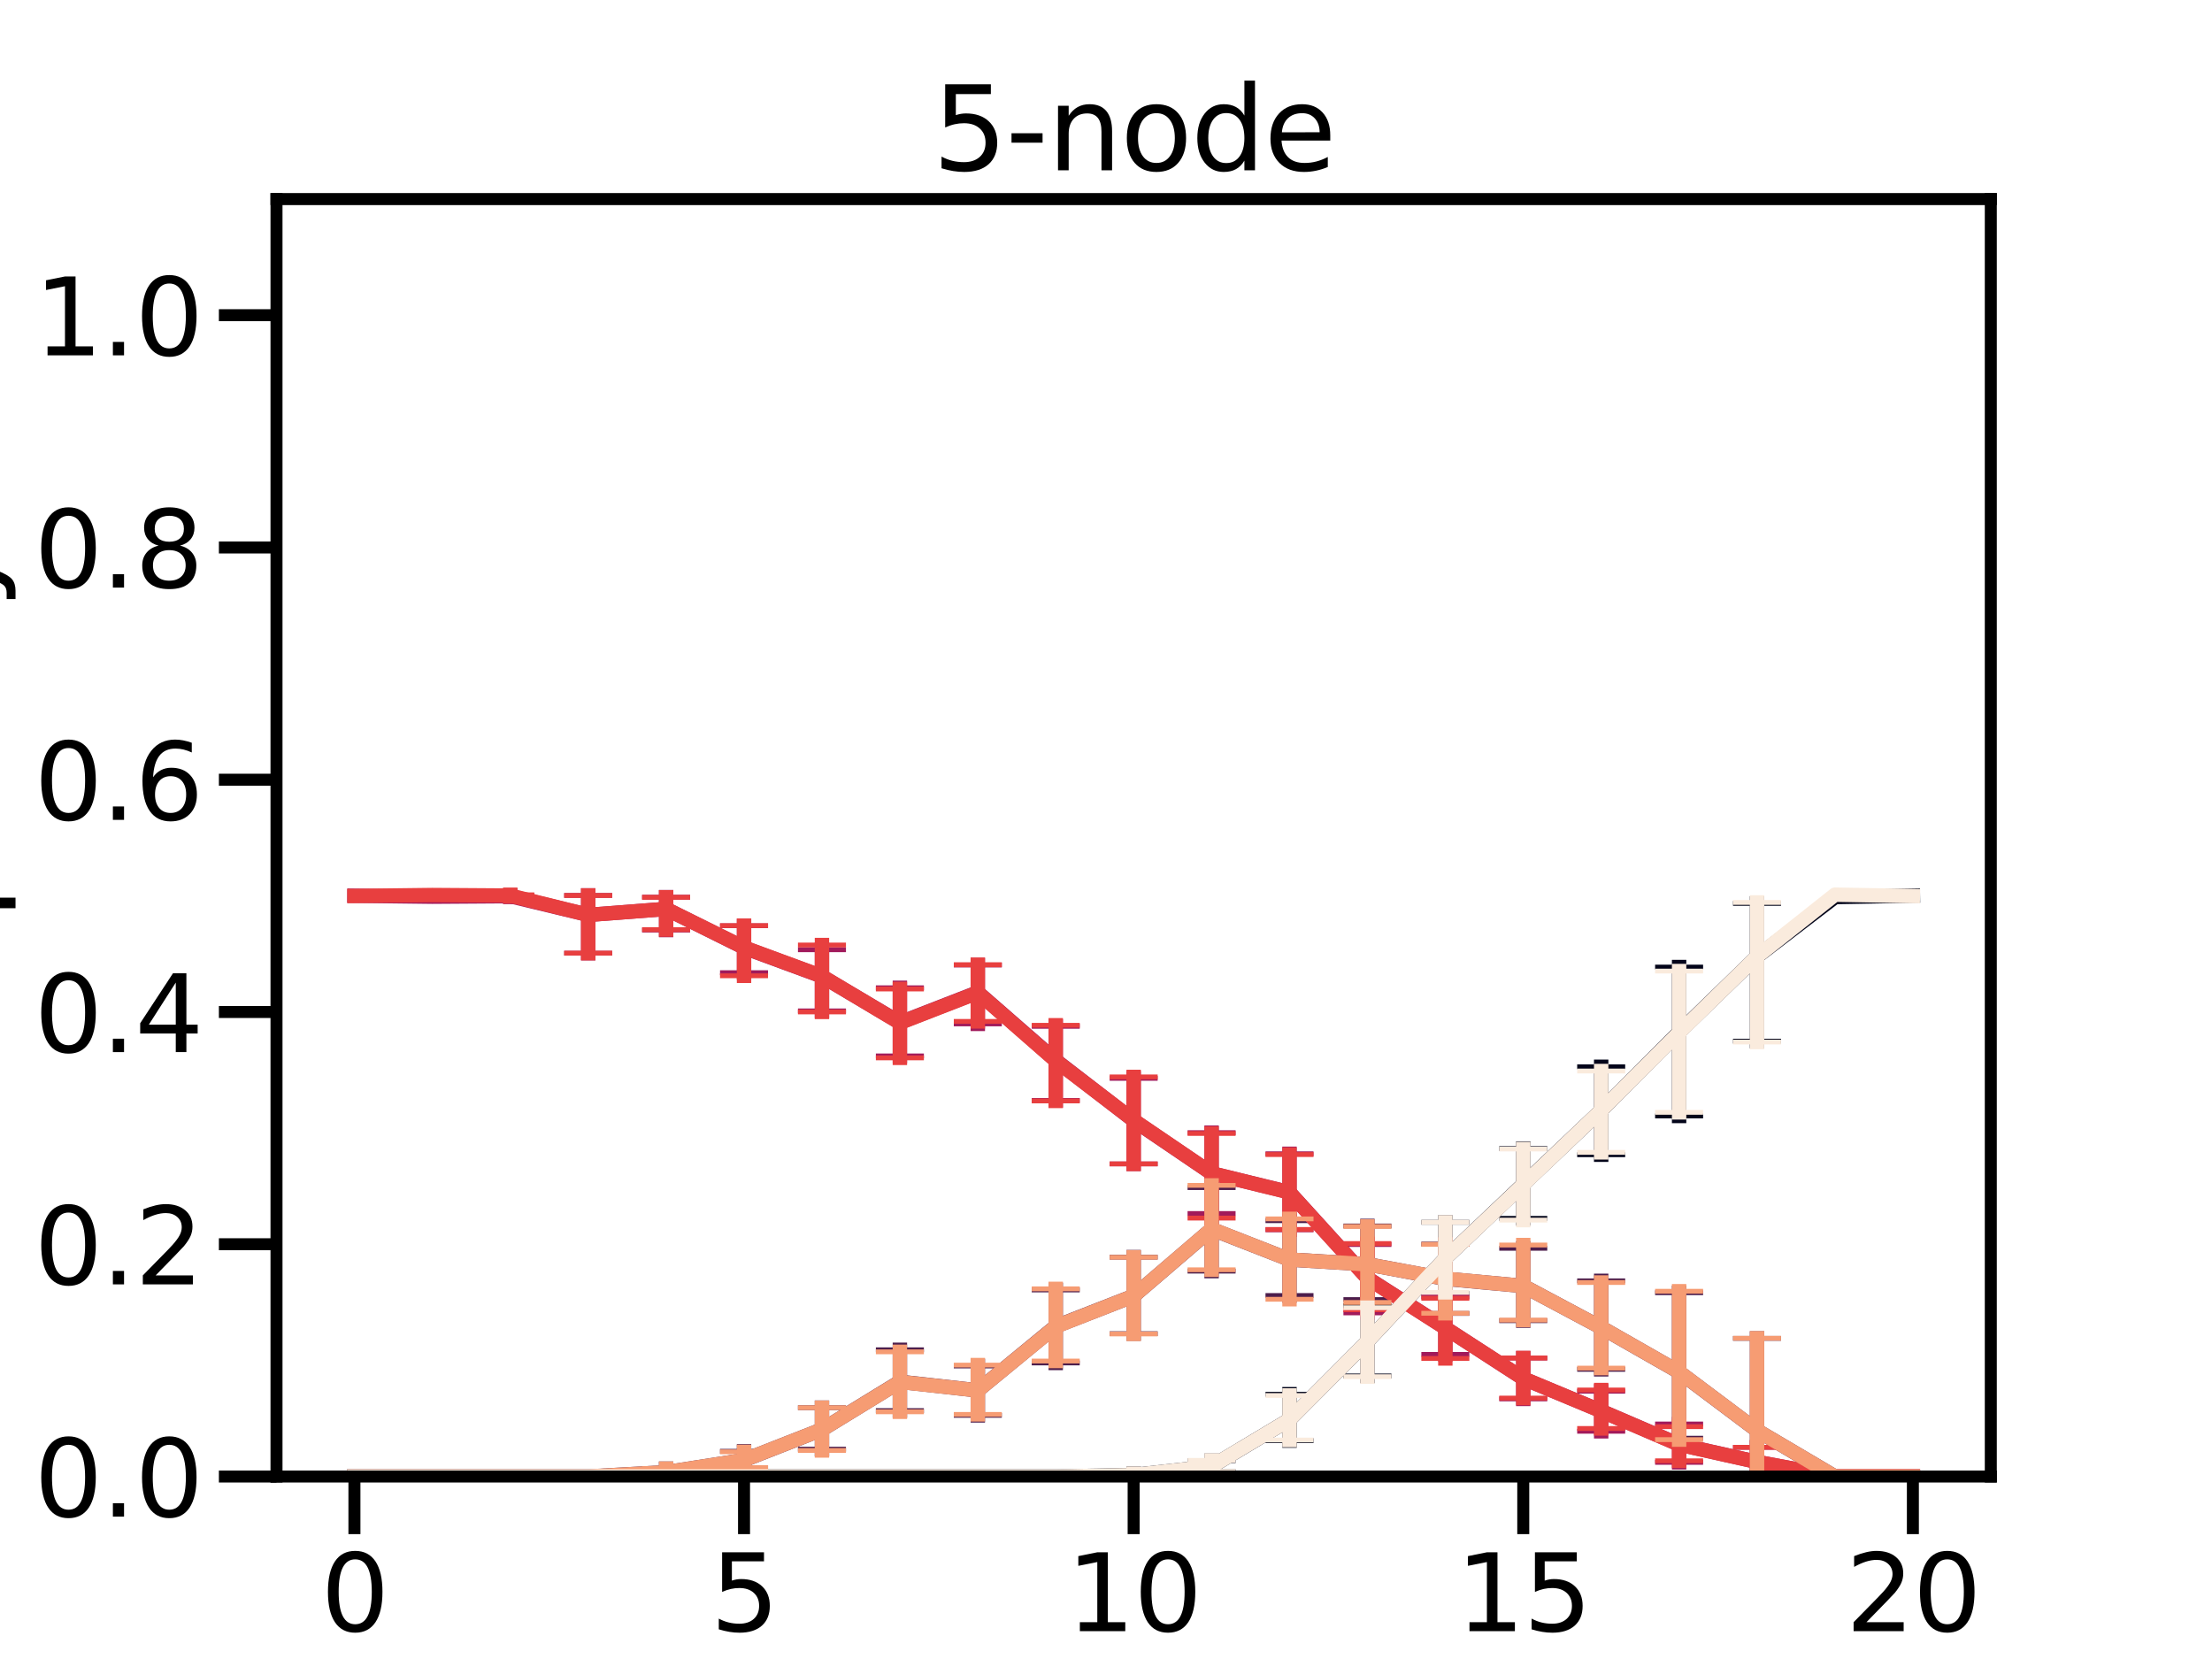 <?xml version="1.0" encoding="utf-8" standalone="no"?>
<!DOCTYPE svg PUBLIC "-//W3C//DTD SVG 1.1//EN"
  "http://www.w3.org/Graphics/SVG/1.1/DTD/svg11.dtd">
<svg xmlns:xlink="http://www.w3.org/1999/xlink" width="460.8pt" height="345.6pt" viewBox="0 0 460.8 345.6" xmlns="http://www.w3.org/2000/svg" version="1.1">
 <defs>
  <style type="text/css">*{stroke-linejoin: round; stroke-linecap: butt}</style>
 </defs>
 <g id="figure_1">
  <g id="patch_1">
   <path d="M 0 345.6 
L 460.8 345.6 
L 460.8 0 
L 0 0 
z
" style="fill: #ffffff"/>
  </g>
  <g id="axes_1">
   <g id="patch_2">
    <path d="M 57.6 307.584 
L 414.72 307.584 
L 414.72 41.472 
L 57.6 41.472 
z
" style="fill: #ffffff"/>
   </g>
   <g id="matplotlib.axis_1">
    <g id="xtick_1">
     <g id="line2d_1">
      <defs>
       <path id="macadb62f24" d="M 0 0 
L 0 12 
" style="stroke: #000000; stroke-width: 2.5"/>
      </defs>
      <g>
       <use xlink:href="#macadb62f24" x="73.833" y="307.584" style="stroke: #000000; stroke-width: 2.5"/>
      </g>
     </g>
     <g id="text_1">
      <!-- 0 -->
      <g transform="translate(66.834 339.801) scale(0.22 -0.22)">
       <defs>
        <path id="DejaVuSans-30" d="M 2034 4250 
Q 1547 4250 1301 3770 
Q 1056 3291 1056 2328 
Q 1056 1369 1301 889 
Q 1547 409 2034 409 
Q 2525 409 2770 889 
Q 3016 1369 3016 2328 
Q 3016 3291 2770 3770 
Q 2525 4250 2034 4250 
z
M 2034 4750 
Q 2819 4750 3233 4129 
Q 3647 3509 3647 2328 
Q 3647 1150 3233 529 
Q 2819 -91 2034 -91 
Q 1250 -91 836 529 
Q 422 1150 422 2328 
Q 422 3509 836 4129 
Q 1250 4750 2034 4750 
z
" transform="scale(0.016)"/>
       </defs>
       <use xlink:href="#DejaVuSans-30"/>
      </g>
     </g>
    </g>
    <g id="xtick_2">
     <g id="line2d_2">
      <g>
       <use xlink:href="#macadb62f24" x="154.996" y="307.584" style="stroke: #000000; stroke-width: 2.5"/>
      </g>
     </g>
     <g id="text_2">
      <!-- 5 -->
      <g transform="translate(147.998 339.801) scale(0.22 -0.22)">
       <defs>
        <path id="DejaVuSans-35" d="M 691 4666 
L 3169 4666 
L 3169 4134 
L 1269 4134 
L 1269 2991 
Q 1406 3038 1543 3061 
Q 1681 3084 1819 3084 
Q 2600 3084 3056 2656 
Q 3513 2228 3513 1497 
Q 3513 744 3044 326 
Q 2575 -91 1722 -91 
Q 1428 -91 1123 -41 
Q 819 9 494 109 
L 494 744 
Q 775 591 1075 516 
Q 1375 441 1709 441 
Q 2250 441 2565 725 
Q 2881 1009 2881 1497 
Q 2881 1984 2565 2268 
Q 2250 2553 1709 2553 
Q 1456 2553 1204 2497 
Q 953 2441 691 2322 
L 691 4666 
z
" transform="scale(0.016)"/>
       </defs>
       <use xlink:href="#DejaVuSans-35"/>
      </g>
     </g>
    </g>
    <g id="xtick_3">
     <g id="line2d_3">
      <g>
       <use xlink:href="#macadb62f24" x="236.16" y="307.584" style="stroke: #000000; stroke-width: 2.5"/>
      </g>
     </g>
     <g id="text_3">
      <!-- 10 -->
      <g transform="translate(222.162 339.801) scale(0.22 -0.22)">
       <defs>
        <path id="DejaVuSans-31" d="M 794 531 
L 1825 531 
L 1825 4091 
L 703 3866 
L 703 4441 
L 1819 4666 
L 2450 4666 
L 2450 531 
L 3481 531 
L 3481 0 
L 794 0 
L 794 531 
z
" transform="scale(0.016)"/>
       </defs>
       <use xlink:href="#DejaVuSans-31"/>
       <use xlink:href="#DejaVuSans-30" x="63.623"/>
      </g>
     </g>
    </g>
    <g id="xtick_4">
     <g id="line2d_4">
      <g>
       <use xlink:href="#macadb62f24" x="317.324" y="307.584" style="stroke: #000000; stroke-width: 2.5"/>
      </g>
     </g>
     <g id="text_4">
      <!-- 15 -->
      <g transform="translate(303.326 339.801) scale(0.22 -0.22)">
       <use xlink:href="#DejaVuSans-31"/>
       <use xlink:href="#DejaVuSans-35" x="63.623"/>
      </g>
     </g>
    </g>
    <g id="xtick_5">
     <g id="line2d_5">
      <g>
       <use xlink:href="#macadb62f24" x="398.487" y="307.584" style="stroke: #000000; stroke-width: 2.5"/>
      </g>
     </g>
     <g id="text_5">
      <!-- 20 -->
      <g transform="translate(384.49 339.801) scale(0.22 -0.22)">
       <defs>
        <path id="DejaVuSans-32" d="M 1228 531 
L 3431 531 
L 3431 0 
L 469 0 
L 469 531 
Q 828 903 1448 1529 
Q 2069 2156 2228 2338 
Q 2531 2678 2651 2914 
Q 2772 3150 2772 3378 
Q 2772 3750 2511 3984 
Q 2250 4219 1831 4219 
Q 1534 4219 1204 4116 
Q 875 4013 500 3803 
L 500 4441 
Q 881 4594 1212 4672 
Q 1544 4750 1819 4750 
Q 2544 4750 2975 4387 
Q 3406 4025 3406 3419 
Q 3406 3131 3298 2873 
Q 3191 2616 2906 2266 
Q 2828 2175 2409 1742 
Q 1991 1309 1228 531 
z
" transform="scale(0.016)"/>
       </defs>
       <use xlink:href="#DejaVuSans-32"/>
       <use xlink:href="#DejaVuSans-30" x="63.623"/>
      </g>
     </g>
    </g>
    <g id="text_6">
     <!-- Impurity -->
     <g transform="translate(185.634 366.612) scale(0.24 -0.24)">
      <defs>
       <path id="DejaVuSans-49" d="M 628 4666 
L 1259 4666 
L 1259 0 
L 628 0 
L 628 4666 
z
" transform="scale(0.016)"/>
       <path id="DejaVuSans-6d" d="M 3328 2828 
Q 3544 3216 3844 3400 
Q 4144 3584 4550 3584 
Q 5097 3584 5394 3201 
Q 5691 2819 5691 2113 
L 5691 0 
L 5113 0 
L 5113 2094 
Q 5113 2597 4934 2840 
Q 4756 3084 4391 3084 
Q 3944 3084 3684 2787 
Q 3425 2491 3425 1978 
L 3425 0 
L 2847 0 
L 2847 2094 
Q 2847 2600 2669 2842 
Q 2491 3084 2119 3084 
Q 1678 3084 1418 2786 
Q 1159 2488 1159 1978 
L 1159 0 
L 581 0 
L 581 3500 
L 1159 3500 
L 1159 2956 
Q 1356 3278 1631 3431 
Q 1906 3584 2284 3584 
Q 2666 3584 2933 3390 
Q 3200 3197 3328 2828 
z
" transform="scale(0.016)"/>
       <path id="DejaVuSans-70" d="M 1159 525 
L 1159 -1331 
L 581 -1331 
L 581 3500 
L 1159 3500 
L 1159 2969 
Q 1341 3281 1617 3432 
Q 1894 3584 2278 3584 
Q 2916 3584 3314 3078 
Q 3713 2572 3713 1747 
Q 3713 922 3314 415 
Q 2916 -91 2278 -91 
Q 1894 -91 1617 61 
Q 1341 213 1159 525 
z
M 3116 1747 
Q 3116 2381 2855 2742 
Q 2594 3103 2138 3103 
Q 1681 3103 1420 2742 
Q 1159 2381 1159 1747 
Q 1159 1113 1420 752 
Q 1681 391 2138 391 
Q 2594 391 2855 752 
Q 3116 1113 3116 1747 
z
" transform="scale(0.016)"/>
       <path id="DejaVuSans-75" d="M 544 1381 
L 544 3500 
L 1119 3500 
L 1119 1403 
Q 1119 906 1312 657 
Q 1506 409 1894 409 
Q 2359 409 2629 706 
Q 2900 1003 2900 1516 
L 2900 3500 
L 3475 3500 
L 3475 0 
L 2900 0 
L 2900 538 
Q 2691 219 2414 64 
Q 2138 -91 1772 -91 
Q 1169 -91 856 284 
Q 544 659 544 1381 
z
M 1991 3584 
L 1991 3584 
z
" transform="scale(0.016)"/>
       <path id="DejaVuSans-72" d="M 2631 2963 
Q 2534 3019 2420 3045 
Q 2306 3072 2169 3072 
Q 1681 3072 1420 2755 
Q 1159 2438 1159 1844 
L 1159 0 
L 581 0 
L 581 3500 
L 1159 3500 
L 1159 2956 
Q 1341 3275 1631 3429 
Q 1922 3584 2338 3584 
Q 2397 3584 2469 3576 
Q 2541 3569 2628 3553 
L 2631 2963 
z
" transform="scale(0.016)"/>
       <path id="DejaVuSans-69" d="M 603 3500 
L 1178 3500 
L 1178 0 
L 603 0 
L 603 3500 
z
M 603 4863 
L 1178 4863 
L 1178 4134 
L 603 4134 
L 603 4863 
z
" transform="scale(0.016)"/>
       <path id="DejaVuSans-74" d="M 1172 4494 
L 1172 3500 
L 2356 3500 
L 2356 3053 
L 1172 3053 
L 1172 1153 
Q 1172 725 1289 603 
Q 1406 481 1766 481 
L 2356 481 
L 2356 0 
L 1766 0 
Q 1100 0 847 248 
Q 594 497 594 1153 
L 594 3053 
L 172 3053 
L 172 3500 
L 594 3500 
L 594 4494 
L 1172 4494 
z
" transform="scale(0.016)"/>
       <path id="DejaVuSans-79" d="M 2059 -325 
Q 1816 -950 1584 -1140 
Q 1353 -1331 966 -1331 
L 506 -1331 
L 506 -850 
L 844 -850 
Q 1081 -850 1212 -737 
Q 1344 -625 1503 -206 
L 1606 56 
L 191 3500 
L 800 3500 
L 1894 763 
L 2988 3500 
L 3597 3500 
L 2059 -325 
z
" transform="scale(0.016)"/>
      </defs>
      <use xlink:href="#DejaVuSans-49"/>
      <use xlink:href="#DejaVuSans-6d" x="29.492"/>
      <use xlink:href="#DejaVuSans-70" x="126.904"/>
      <use xlink:href="#DejaVuSans-75" x="190.381"/>
      <use xlink:href="#DejaVuSans-72" x="253.76"/>
      <use xlink:href="#DejaVuSans-69" x="294.873"/>
      <use xlink:href="#DejaVuSans-74" x="322.656"/>
      <use xlink:href="#DejaVuSans-79" x="361.865"/>
     </g>
    </g>
   </g>
   <g id="matplotlib.axis_2">
    <g id="ytick_1">
     <g id="line2d_6">
      <defs>
       <path id="mbd1f834859" d="M 0 0 
L -12 0 
" style="stroke: #000000; stroke-width: 2.5"/>
      </defs>
      <g>
       <use xlink:href="#mbd1f834859" x="57.6" y="307.584" style="stroke: #000000; stroke-width: 2.5"/>
      </g>
     </g>
     <g id="text_7">
      <!-- 0.0 -->
      <g transform="translate(7.113 315.942) scale(0.22 -0.22)">
       <defs>
        <path id="DejaVuSans-2e" d="M 684 794 
L 1344 794 
L 1344 0 
L 684 0 
L 684 794 
z
" transform="scale(0.016)"/>
       </defs>
       <use xlink:href="#DejaVuSans-30"/>
       <use xlink:href="#DejaVuSans-2e" x="63.623"/>
       <use xlink:href="#DejaVuSans-30" x="95.41"/>
      </g>
     </g>
    </g>
    <g id="ytick_2">
     <g id="line2d_7">
      <g>
       <use xlink:href="#mbd1f834859" x="57.6" y="259.2" style="stroke: #000000; stroke-width: 2.5"/>
      </g>
     </g>
     <g id="text_8">
      <!-- 0.2 -->
      <g transform="translate(7.113 267.558) scale(0.22 -0.22)">
       <use xlink:href="#DejaVuSans-30"/>
       <use xlink:href="#DejaVuSans-2e" x="63.623"/>
       <use xlink:href="#DejaVuSans-32" x="95.41"/>
      </g>
     </g>
    </g>
    <g id="ytick_3">
     <g id="line2d_8">
      <g>
       <use xlink:href="#mbd1f834859" x="57.6" y="210.816" style="stroke: #000000; stroke-width: 2.5"/>
      </g>
     </g>
     <g id="text_9">
      <!-- 0.4 -->
      <g transform="translate(7.113 219.174) scale(0.22 -0.22)">
       <defs>
        <path id="DejaVuSans-34" d="M 2419 4116 
L 825 1625 
L 2419 1625 
L 2419 4116 
z
M 2253 4666 
L 3047 4666 
L 3047 1625 
L 3713 1625 
L 3713 1100 
L 3047 1100 
L 3047 0 
L 2419 0 
L 2419 1100 
L 313 1100 
L 313 1709 
L 2253 4666 
z
" transform="scale(0.016)"/>
       </defs>
       <use xlink:href="#DejaVuSans-30"/>
       <use xlink:href="#DejaVuSans-2e" x="63.623"/>
       <use xlink:href="#DejaVuSans-34" x="95.41"/>
      </g>
     </g>
    </g>
    <g id="ytick_4">
     <g id="line2d_9">
      <g>
       <use xlink:href="#mbd1f834859" x="57.6" y="162.432" style="stroke: #000000; stroke-width: 2.5"/>
      </g>
     </g>
     <g id="text_10">
      <!-- 0.6 -->
      <g transform="translate(7.113 170.79) scale(0.22 -0.22)">
       <defs>
        <path id="DejaVuSans-36" d="M 2113 2584 
Q 1688 2584 1439 2293 
Q 1191 2003 1191 1497 
Q 1191 994 1439 701 
Q 1688 409 2113 409 
Q 2538 409 2786 701 
Q 3034 994 3034 1497 
Q 3034 2003 2786 2293 
Q 2538 2584 2113 2584 
z
M 3366 4563 
L 3366 3988 
Q 3128 4100 2886 4159 
Q 2644 4219 2406 4219 
Q 1781 4219 1451 3797 
Q 1122 3375 1075 2522 
Q 1259 2794 1537 2939 
Q 1816 3084 2150 3084 
Q 2853 3084 3261 2657 
Q 3669 2231 3669 1497 
Q 3669 778 3244 343 
Q 2819 -91 2113 -91 
Q 1303 -91 875 529 
Q 447 1150 447 2328 
Q 447 3434 972 4092 
Q 1497 4750 2381 4750 
Q 2619 4750 2861 4703 
Q 3103 4656 3366 4563 
z
" transform="scale(0.016)"/>
       </defs>
       <use xlink:href="#DejaVuSans-30"/>
       <use xlink:href="#DejaVuSans-2e" x="63.623"/>
       <use xlink:href="#DejaVuSans-36" x="95.41"/>
      </g>
     </g>
    </g>
    <g id="ytick_5">
     <g id="line2d_10">
      <g>
       <use xlink:href="#mbd1f834859" x="57.6" y="114.048" style="stroke: #000000; stroke-width: 2.5"/>
      </g>
     </g>
     <g id="text_11">
      <!-- 0.8 -->
      <g transform="translate(7.113 122.406) scale(0.22 -0.22)">
       <defs>
        <path id="DejaVuSans-38" d="M 2034 2216 
Q 1584 2216 1326 1975 
Q 1069 1734 1069 1313 
Q 1069 891 1326 650 
Q 1584 409 2034 409 
Q 2484 409 2743 651 
Q 3003 894 3003 1313 
Q 3003 1734 2745 1975 
Q 2488 2216 2034 2216 
z
M 1403 2484 
Q 997 2584 770 2862 
Q 544 3141 544 3541 
Q 544 4100 942 4425 
Q 1341 4750 2034 4750 
Q 2731 4750 3128 4425 
Q 3525 4100 3525 3541 
Q 3525 3141 3298 2862 
Q 3072 2584 2669 2484 
Q 3125 2378 3379 2068 
Q 3634 1759 3634 1313 
Q 3634 634 3220 271 
Q 2806 -91 2034 -91 
Q 1263 -91 848 271 
Q 434 634 434 1313 
Q 434 1759 690 2068 
Q 947 2378 1403 2484 
z
M 1172 3481 
Q 1172 3119 1398 2916 
Q 1625 2713 2034 2713 
Q 2441 2713 2670 2916 
Q 2900 3119 2900 3481 
Q 2900 3844 2670 4047 
Q 2441 4250 2034 4250 
Q 1625 4250 1398 4047 
Q 1172 3844 1172 3481 
z
" transform="scale(0.016)"/>
       </defs>
       <use xlink:href="#DejaVuSans-30"/>
       <use xlink:href="#DejaVuSans-2e" x="63.623"/>
       <use xlink:href="#DejaVuSans-38" x="95.41"/>
      </g>
     </g>
    </g>
    <g id="ytick_6">
     <g id="line2d_11">
      <g>
       <use xlink:href="#mbd1f834859" x="57.6" y="65.664" style="stroke: #000000; stroke-width: 2.5"/>
      </g>
     </g>
     <g id="text_12">
      <!-- 1.0 -->
      <g transform="translate(7.113 74.022) scale(0.22 -0.22)">
       <use xlink:href="#DejaVuSans-31"/>
       <use xlink:href="#DejaVuSans-2e" x="63.623"/>
       <use xlink:href="#DejaVuSans-30" x="95.41"/>
      </g>
     </g>
    </g>
    <g id="text_13">
     <!-- Frequency -->
     <g transform="translate(-1.878 236.519) rotate(-90) scale(0.24 -0.24)">
      <defs>
       <path id="DejaVuSans-46" d="M 628 4666 
L 3309 4666 
L 3309 4134 
L 1259 4134 
L 1259 2759 
L 3109 2759 
L 3109 2228 
L 1259 2228 
L 1259 0 
L 628 0 
L 628 4666 
z
" transform="scale(0.016)"/>
       <path id="DejaVuSans-65" d="M 3597 1894 
L 3597 1613 
L 953 1613 
Q 991 1019 1311 708 
Q 1631 397 2203 397 
Q 2534 397 2845 478 
Q 3156 559 3463 722 
L 3463 178 
Q 3153 47 2828 -22 
Q 2503 -91 2169 -91 
Q 1331 -91 842 396 
Q 353 884 353 1716 
Q 353 2575 817 3079 
Q 1281 3584 2069 3584 
Q 2775 3584 3186 3129 
Q 3597 2675 3597 1894 
z
M 3022 2063 
Q 3016 2534 2758 2815 
Q 2500 3097 2075 3097 
Q 1594 3097 1305 2825 
Q 1016 2553 972 2059 
L 3022 2063 
z
" transform="scale(0.016)"/>
       <path id="DejaVuSans-71" d="M 947 1747 
Q 947 1113 1208 752 
Q 1469 391 1925 391 
Q 2381 391 2643 752 
Q 2906 1113 2906 1747 
Q 2906 2381 2643 2742 
Q 2381 3103 1925 3103 
Q 1469 3103 1208 2742 
Q 947 2381 947 1747 
z
M 2906 525 
Q 2725 213 2448 61 
Q 2172 -91 1784 -91 
Q 1150 -91 751 415 
Q 353 922 353 1747 
Q 353 2572 751 3078 
Q 1150 3584 1784 3584 
Q 2172 3584 2448 3432 
Q 2725 3281 2906 2969 
L 2906 3500 
L 3481 3500 
L 3481 -1331 
L 2906 -1331 
L 2906 525 
z
" transform="scale(0.016)"/>
       <path id="DejaVuSans-6e" d="M 3513 2113 
L 3513 0 
L 2938 0 
L 2938 2094 
Q 2938 2591 2744 2837 
Q 2550 3084 2163 3084 
Q 1697 3084 1428 2787 
Q 1159 2491 1159 1978 
L 1159 0 
L 581 0 
L 581 3500 
L 1159 3500 
L 1159 2956 
Q 1366 3272 1645 3428 
Q 1925 3584 2291 3584 
Q 2894 3584 3203 3211 
Q 3513 2838 3513 2113 
z
" transform="scale(0.016)"/>
       <path id="DejaVuSans-63" d="M 3122 3366 
L 3122 2828 
Q 2878 2963 2633 3030 
Q 2388 3097 2138 3097 
Q 1578 3097 1268 2742 
Q 959 2388 959 1747 
Q 959 1106 1268 751 
Q 1578 397 2138 397 
Q 2388 397 2633 464 
Q 2878 531 3122 666 
L 3122 134 
Q 2881 22 2623 -34 
Q 2366 -91 2075 -91 
Q 1284 -91 818 406 
Q 353 903 353 1747 
Q 353 2603 823 3093 
Q 1294 3584 2113 3584 
Q 2378 3584 2631 3529 
Q 2884 3475 3122 3366 
z
" transform="scale(0.016)"/>
      </defs>
      <use xlink:href="#DejaVuSans-46"/>
      <use xlink:href="#DejaVuSans-72" x="50.27"/>
      <use xlink:href="#DejaVuSans-65" x="89.133"/>
      <use xlink:href="#DejaVuSans-71" x="150.656"/>
      <use xlink:href="#DejaVuSans-75" x="214.133"/>
      <use xlink:href="#DejaVuSans-65" x="277.512"/>
      <use xlink:href="#DejaVuSans-6e" x="339.035"/>
      <use xlink:href="#DejaVuSans-63" x="402.414"/>
      <use xlink:href="#DejaVuSans-79" x="457.395"/>
     </g>
    </g>
   </g>
   <g id="line2d_12">
    <path d="M 73.833 307.584 
L 90.065 307.584 
L 106.298 307.584 
L 122.531 307.584 
L 138.764 307.584 
L 154.996 307.584 
L 171.229 307.584 
L 187.462 307.584 
L 203.695 307.584 
L 219.927 307.584 
L 236.16 307.28 
L 252.393 305.475 
L 268.625 295.743 
L 284.858 279.449 
L 301.091 262.129 
L 317.324 246.709 
L 333.556 231.311 
L 349.789 215.024 
L 366.022 199.261 
L 382.255 186.872 
L 398.487 186.584 
" clip-path="url(#pd09a48f789)" style="fill: none; stroke: #03051a; stroke-width: 3; stroke-linecap: square"/>
   </g>
   <g id="LineCollection_1">
    <path clip-path="url(#pd09a48f789)" style="fill: none; stroke: #03051a; stroke-width: 3; stroke-linecap: square"/>
    <path clip-path="url(#pd09a48f789)" style="fill: none; stroke: #03051a; stroke-width: 3; stroke-linecap: square"/>
    <path d="M 106.298 307.584 
L 106.298 307.584 
" clip-path="url(#pd09a48f789)" style="fill: none; stroke: #03051a; stroke-width: 3; stroke-linecap: square"/>
    <path d="M 122.531 307.584 
L 122.531 307.584 
" clip-path="url(#pd09a48f789)" style="fill: none; stroke: #03051a; stroke-width: 3; stroke-linecap: square"/>
    <path d="M 138.764 307.584 
L 138.764 307.584 
" clip-path="url(#pd09a48f789)" style="fill: none; stroke: #03051a; stroke-width: 3; stroke-linecap: square"/>
    <path d="M 154.996 307.584 
L 154.996 307.584 
" clip-path="url(#pd09a48f789)" style="fill: none; stroke: #03051a; stroke-width: 3; stroke-linecap: square"/>
    <path d="M 171.229 307.584 
L 171.229 307.584 
" clip-path="url(#pd09a48f789)" style="fill: none; stroke: #03051a; stroke-width: 3; stroke-linecap: square"/>
    <path d="M 187.462 307.584 
L 187.462 307.584 
" clip-path="url(#pd09a48f789)" style="fill: none; stroke: #03051a; stroke-width: 3; stroke-linecap: square"/>
    <path d="M 203.695 307.584 
L 203.695 307.584 
" clip-path="url(#pd09a48f789)" style="fill: none; stroke: #03051a; stroke-width: 3; stroke-linecap: square"/>
    <path d="M 219.927 307.584 
L 219.927 307.584 
" clip-path="url(#pd09a48f789)" style="fill: none; stroke: #03051a; stroke-width: 3; stroke-linecap: square"/>
    <path d="M 236.16 307.509 
L 236.16 306.974 
" clip-path="url(#pd09a48f789)" style="fill: none; stroke: #03051a; stroke-width: 3; stroke-linecap: square"/>
    <path d="M 252.393 306.563 
L 252.393 304.282 
" clip-path="url(#pd09a48f789)" style="fill: none; stroke: #03051a; stroke-width: 3; stroke-linecap: square"/>
    <path d="M 268.625 300.109 
L 268.625 290.444 
" clip-path="url(#pd09a48f789)" style="fill: none; stroke: #03051a; stroke-width: 3; stroke-linecap: square"/>
    <path d="M 284.858 286.641 
L 284.858 271.98 
" clip-path="url(#pd09a48f789)" style="fill: none; stroke: #03051a; stroke-width: 3; stroke-linecap: square"/>
    <path d="M 301.091 269.445 
L 301.091 254.628 
" clip-path="url(#pd09a48f789)" style="fill: none; stroke: #03051a; stroke-width: 3; stroke-linecap: square"/>
    <path d="M 317.324 253.809 
L 317.324 239.262 
" clip-path="url(#pd09a48f789)" style="fill: none; stroke: #03051a; stroke-width: 3; stroke-linecap: square"/>
    <path d="M 333.556 240.553 
L 333.556 222.23 
" clip-path="url(#pd09a48f789)" style="fill: none; stroke: #03051a; stroke-width: 3; stroke-linecap: square"/>
    <path d="M 349.789 232.475 
L 349.789 201.453 
" clip-path="url(#pd09a48f789)" style="fill: none; stroke: #03051a; stroke-width: 3; stroke-linecap: square"/>
    <path d="M 366.022 216.887 
L 366.022 188.193 
" clip-path="url(#pd09a48f789)" style="fill: none; stroke: #03051a; stroke-width: 3; stroke-linecap: square"/>
    <path clip-path="url(#pd09a48f789)" style="fill: none; stroke: #03051a; stroke-width: 3; stroke-linecap: square"/>
    <path clip-path="url(#pd09a48f789)" style="fill: none; stroke: #03051a; stroke-width: 3; stroke-linecap: square"/>
   </g>
   <g id="line2d_13">
    <defs>
     <path id="md5a486bb5d" d="M 5 0 
L -5 -0 
" style="stroke: #03051a"/>
    </defs>
    <g clip-path="url(#pd09a48f789)">
     <use xlink:href="#md5a486bb5d" x="106.298" y="307.584" style="fill: #03051a; stroke: #03051a"/>
     <use xlink:href="#md5a486bb5d" x="122.531" y="307.584" style="fill: #03051a; stroke: #03051a"/>
     <use xlink:href="#md5a486bb5d" x="138.764" y="307.584" style="fill: #03051a; stroke: #03051a"/>
     <use xlink:href="#md5a486bb5d" x="154.996" y="307.584" style="fill: #03051a; stroke: #03051a"/>
     <use xlink:href="#md5a486bb5d" x="171.229" y="307.584" style="fill: #03051a; stroke: #03051a"/>
     <use xlink:href="#md5a486bb5d" x="187.462" y="307.584" style="fill: #03051a; stroke: #03051a"/>
     <use xlink:href="#md5a486bb5d" x="203.695" y="307.584" style="fill: #03051a; stroke: #03051a"/>
     <use xlink:href="#md5a486bb5d" x="219.927" y="307.584" style="fill: #03051a; stroke: #03051a"/>
     <use xlink:href="#md5a486bb5d" x="236.16" y="307.509" style="fill: #03051a; stroke: #03051a"/>
     <use xlink:href="#md5a486bb5d" x="252.393" y="306.563" style="fill: #03051a; stroke: #03051a"/>
     <use xlink:href="#md5a486bb5d" x="268.625" y="300.109" style="fill: #03051a; stroke: #03051a"/>
     <use xlink:href="#md5a486bb5d" x="284.858" y="286.641" style="fill: #03051a; stroke: #03051a"/>
     <use xlink:href="#md5a486bb5d" x="301.091" y="269.445" style="fill: #03051a; stroke: #03051a"/>
     <use xlink:href="#md5a486bb5d" x="317.324" y="253.809" style="fill: #03051a; stroke: #03051a"/>
     <use xlink:href="#md5a486bb5d" x="333.556" y="240.553" style="fill: #03051a; stroke: #03051a"/>
     <use xlink:href="#md5a486bb5d" x="349.789" y="232.475" style="fill: #03051a; stroke: #03051a"/>
     <use xlink:href="#md5a486bb5d" x="366.022" y="216.887" style="fill: #03051a; stroke: #03051a"/>
    </g>
   </g>
   <g id="line2d_14">
    <g clip-path="url(#pd09a48f789)">
     <use xlink:href="#md5a486bb5d" x="106.298" y="307.584" style="fill: #03051a; stroke: #03051a"/>
     <use xlink:href="#md5a486bb5d" x="122.531" y="307.584" style="fill: #03051a; stroke: #03051a"/>
     <use xlink:href="#md5a486bb5d" x="138.764" y="307.584" style="fill: #03051a; stroke: #03051a"/>
     <use xlink:href="#md5a486bb5d" x="154.996" y="307.584" style="fill: #03051a; stroke: #03051a"/>
     <use xlink:href="#md5a486bb5d" x="171.229" y="307.584" style="fill: #03051a; stroke: #03051a"/>
     <use xlink:href="#md5a486bb5d" x="187.462" y="307.584" style="fill: #03051a; stroke: #03051a"/>
     <use xlink:href="#md5a486bb5d" x="203.695" y="307.584" style="fill: #03051a; stroke: #03051a"/>
     <use xlink:href="#md5a486bb5d" x="219.927" y="307.584" style="fill: #03051a; stroke: #03051a"/>
     <use xlink:href="#md5a486bb5d" x="236.16" y="306.974" style="fill: #03051a; stroke: #03051a"/>
     <use xlink:href="#md5a486bb5d" x="252.393" y="304.282" style="fill: #03051a; stroke: #03051a"/>
     <use xlink:href="#md5a486bb5d" x="268.625" y="290.444" style="fill: #03051a; stroke: #03051a"/>
     <use xlink:href="#md5a486bb5d" x="284.858" y="271.98" style="fill: #03051a; stroke: #03051a"/>
     <use xlink:href="#md5a486bb5d" x="301.091" y="254.628" style="fill: #03051a; stroke: #03051a"/>
     <use xlink:href="#md5a486bb5d" x="317.324" y="239.262" style="fill: #03051a; stroke: #03051a"/>
     <use xlink:href="#md5a486bb5d" x="333.556" y="222.23" style="fill: #03051a; stroke: #03051a"/>
     <use xlink:href="#md5a486bb5d" x="349.789" y="201.453" style="fill: #03051a; stroke: #03051a"/>
     <use xlink:href="#md5a486bb5d" x="366.022" y="188.193" style="fill: #03051a; stroke: #03051a"/>
    </g>
   </g>
   <g id="line2d_15">
    <path d="M 73.833 307.584 
L 90.065 307.584 
L 106.298 307.584 
L 122.531 307.584 
L 138.764 306.693 
L 154.996 304.162 
L 171.229 297.798 
L 187.462 287.849 
L 203.695 289.648 
L 219.927 276.298 
L 236.16 269.968 
L 252.393 256.047 
L 268.625 262.392 
L 284.858 263.373 
L 301.091 266.398 
L 317.324 267.889 
L 333.556 276.546 
L 349.789 285.812 
L 366.022 297.993 
L 382.255 307.584 
L 398.487 307.584 
" clip-path="url(#pd09a48f789)" style="fill: none; stroke: #4c1d4b; stroke-width: 3; stroke-linecap: square"/>
   </g>
   <g id="LineCollection_2">
    <path clip-path="url(#pd09a48f789)" style="fill: none; stroke: #4c1d4b; stroke-width: 3; stroke-linecap: square"/>
    <path clip-path="url(#pd09a48f789)" style="fill: none; stroke: #4c1d4b; stroke-width: 3; stroke-linecap: square"/>
    <path d="M 106.298 307.584 
L 106.298 307.584 
" clip-path="url(#pd09a48f789)" style="fill: none; stroke: #4c1d4b; stroke-width: 3; stroke-linecap: square"/>
    <path d="M 122.531 307.584 
L 122.531 307.584 
" clip-path="url(#pd09a48f789)" style="fill: none; stroke: #4c1d4b; stroke-width: 3; stroke-linecap: square"/>
    <path d="M 138.764 307.288 
L 138.764 305.953 
" clip-path="url(#pd09a48f789)" style="fill: none; stroke: #4c1d4b; stroke-width: 3; stroke-linecap: square"/>
    <path d="M 154.996 305.742 
L 154.996 302.332 
" clip-path="url(#pd09a48f789)" style="fill: none; stroke: #4c1d4b; stroke-width: 3; stroke-linecap: square"/>
    <path d="M 171.229 301.892 
L 171.229 293.245 
" clip-path="url(#pd09a48f789)" style="fill: none; stroke: #4c1d4b; stroke-width: 3; stroke-linecap: square"/>
    <path d="M 187.462 293.856 
L 187.462 281.181 
" clip-path="url(#pd09a48f789)" style="fill: none; stroke: #4c1d4b; stroke-width: 3; stroke-linecap: square"/>
    <path d="M 203.695 294.844 
L 203.695 284.558 
" clip-path="url(#pd09a48f789)" style="fill: none; stroke: #4c1d4b; stroke-width: 3; stroke-linecap: square"/>
    <path d="M 219.927 283.928 
L 219.927 268.719 
" clip-path="url(#pd09a48f789)" style="fill: none; stroke: #4c1d4b; stroke-width: 3; stroke-linecap: square"/>
    <path d="M 236.16 277.822 
L 236.16 261.887 
" clip-path="url(#pd09a48f789)" style="fill: none; stroke: #4c1d4b; stroke-width: 3; stroke-linecap: square"/>
    <path d="M 252.393 264.798 
L 252.393 247.404 
" clip-path="url(#pd09a48f789)" style="fill: none; stroke: #4c1d4b; stroke-width: 3; stroke-linecap: square"/>
    <path d="M 268.625 269.879 
L 268.625 254.296 
" clip-path="url(#pd09a48f789)" style="fill: none; stroke: #4c1d4b; stroke-width: 3; stroke-linecap: square"/>
    <path d="M 284.858 270.726 
L 284.858 255.385 
" clip-path="url(#pd09a48f789)" style="fill: none; stroke: #4c1d4b; stroke-width: 3; stroke-linecap: square"/>
    <path d="M 301.091 273.61 
L 301.091 259.163 
" clip-path="url(#pd09a48f789)" style="fill: none; stroke: #4c1d4b; stroke-width: 3; stroke-linecap: square"/>
    <path d="M 317.324 275.117 
L 317.324 260.048 
" clip-path="url(#pd09a48f789)" style="fill: none; stroke: #4c1d4b; stroke-width: 3; stroke-linecap: square"/>
    <path d="M 333.556 285.253 
L 333.556 266.817 
" clip-path="url(#pd09a48f789)" style="fill: none; stroke: #4c1d4b; stroke-width: 3; stroke-linecap: square"/>
    <path d="M 349.789 299.601 
L 349.789 269.299 
" clip-path="url(#pd09a48f789)" style="fill: none; stroke: #4c1d4b; stroke-width: 3; stroke-linecap: square"/>
    <path d="M 366.022 307.584 
L 366.022 278.811 
" clip-path="url(#pd09a48f789)" style="fill: none; stroke: #4c1d4b; stroke-width: 3; stroke-linecap: square"/>
    <path clip-path="url(#pd09a48f789)" style="fill: none; stroke: #4c1d4b; stroke-width: 3; stroke-linecap: square"/>
    <path clip-path="url(#pd09a48f789)" style="fill: none; stroke: #4c1d4b; stroke-width: 3; stroke-linecap: square"/>
   </g>
   <g id="line2d_16">
    <defs>
     <path id="m08a6d72e8e" d="M 5 0 
L -5 -0 
" style="stroke: #4c1d4b"/>
    </defs>
    <g clip-path="url(#pd09a48f789)">
     <use xlink:href="#m08a6d72e8e" x="106.298" y="307.584" style="fill: #4c1d4b; stroke: #4c1d4b"/>
     <use xlink:href="#m08a6d72e8e" x="122.531" y="307.584" style="fill: #4c1d4b; stroke: #4c1d4b"/>
     <use xlink:href="#m08a6d72e8e" x="138.764" y="307.288" style="fill: #4c1d4b; stroke: #4c1d4b"/>
     <use xlink:href="#m08a6d72e8e" x="154.996" y="305.742" style="fill: #4c1d4b; stroke: #4c1d4b"/>
     <use xlink:href="#m08a6d72e8e" x="171.229" y="301.892" style="fill: #4c1d4b; stroke: #4c1d4b"/>
     <use xlink:href="#m08a6d72e8e" x="187.462" y="293.856" style="fill: #4c1d4b; stroke: #4c1d4b"/>
     <use xlink:href="#m08a6d72e8e" x="203.695" y="294.844" style="fill: #4c1d4b; stroke: #4c1d4b"/>
     <use xlink:href="#m08a6d72e8e" x="219.927" y="283.928" style="fill: #4c1d4b; stroke: #4c1d4b"/>
     <use xlink:href="#m08a6d72e8e" x="236.16" y="277.822" style="fill: #4c1d4b; stroke: #4c1d4b"/>
     <use xlink:href="#m08a6d72e8e" x="252.393" y="264.798" style="fill: #4c1d4b; stroke: #4c1d4b"/>
     <use xlink:href="#m08a6d72e8e" x="268.625" y="269.879" style="fill: #4c1d4b; stroke: #4c1d4b"/>
     <use xlink:href="#m08a6d72e8e" x="284.858" y="270.726" style="fill: #4c1d4b; stroke: #4c1d4b"/>
     <use xlink:href="#m08a6d72e8e" x="301.091" y="273.61" style="fill: #4c1d4b; stroke: #4c1d4b"/>
     <use xlink:href="#m08a6d72e8e" x="317.324" y="275.117" style="fill: #4c1d4b; stroke: #4c1d4b"/>
     <use xlink:href="#m08a6d72e8e" x="333.556" y="285.253" style="fill: #4c1d4b; stroke: #4c1d4b"/>
     <use xlink:href="#m08a6d72e8e" x="349.789" y="299.601" style="fill: #4c1d4b; stroke: #4c1d4b"/>
     <use xlink:href="#m08a6d72e8e" x="366.022" y="307.584" style="fill: #4c1d4b; stroke: #4c1d4b"/>
    </g>
   </g>
   <g id="line2d_17">
    <g clip-path="url(#pd09a48f789)">
     <use xlink:href="#m08a6d72e8e" x="106.298" y="307.584" style="fill: #4c1d4b; stroke: #4c1d4b"/>
     <use xlink:href="#m08a6d72e8e" x="122.531" y="307.584" style="fill: #4c1d4b; stroke: #4c1d4b"/>
     <use xlink:href="#m08a6d72e8e" x="138.764" y="305.953" style="fill: #4c1d4b; stroke: #4c1d4b"/>
     <use xlink:href="#m08a6d72e8e" x="154.996" y="302.332" style="fill: #4c1d4b; stroke: #4c1d4b"/>
     <use xlink:href="#m08a6d72e8e" x="171.229" y="293.245" style="fill: #4c1d4b; stroke: #4c1d4b"/>
     <use xlink:href="#m08a6d72e8e" x="187.462" y="281.181" style="fill: #4c1d4b; stroke: #4c1d4b"/>
     <use xlink:href="#m08a6d72e8e" x="203.695" y="284.558" style="fill: #4c1d4b; stroke: #4c1d4b"/>
     <use xlink:href="#m08a6d72e8e" x="219.927" y="268.719" style="fill: #4c1d4b; stroke: #4c1d4b"/>
     <use xlink:href="#m08a6d72e8e" x="236.16" y="261.887" style="fill: #4c1d4b; stroke: #4c1d4b"/>
     <use xlink:href="#m08a6d72e8e" x="252.393" y="247.404" style="fill: #4c1d4b; stroke: #4c1d4b"/>
     <use xlink:href="#m08a6d72e8e" x="268.625" y="254.296" style="fill: #4c1d4b; stroke: #4c1d4b"/>
     <use xlink:href="#m08a6d72e8e" x="284.858" y="255.385" style="fill: #4c1d4b; stroke: #4c1d4b"/>
     <use xlink:href="#m08a6d72e8e" x="301.091" y="259.163" style="fill: #4c1d4b; stroke: #4c1d4b"/>
     <use xlink:href="#m08a6d72e8e" x="317.324" y="260.048" style="fill: #4c1d4b; stroke: #4c1d4b"/>
     <use xlink:href="#m08a6d72e8e" x="333.556" y="266.817" style="fill: #4c1d4b; stroke: #4c1d4b"/>
     <use xlink:href="#m08a6d72e8e" x="349.789" y="269.299" style="fill: #4c1d4b; stroke: #4c1d4b"/>
     <use xlink:href="#m08a6d72e8e" x="366.022" y="278.811" style="fill: #4c1d4b; stroke: #4c1d4b"/>
    </g>
   </g>
   <g id="line2d_18">
    <path d="M 73.833 186.601 
L 90.065 186.796 
L 106.298 186.687 
L 122.531 190.588 
L 138.764 189.346 
L 154.996 197.425 
L 171.229 203.402 
L 187.462 213.022 
L 203.695 206.713 
L 219.927 220.88 
L 236.16 233.412 
L 252.393 244.418 
L 268.625 248.371 
L 284.858 266.245 
L 301.091 276.644 
L 317.324 287.174 
L 333.556 293.93 
L 349.789 300.907 
L 366.022 304.548 
L 382.255 307.584 
L 398.487 307.584 
" clip-path="url(#pd09a48f789)" style="fill: none; stroke: #a11a5b; stroke-width: 3; stroke-linecap: square"/>
   </g>
   <g id="LineCollection_3">
    <path clip-path="url(#pd09a48f789)" style="fill: none; stroke: #a11a5b; stroke-width: 3; stroke-linecap: square"/>
    <path clip-path="url(#pd09a48f789)" style="fill: none; stroke: #a11a5b; stroke-width: 3; stroke-linecap: square"/>
    <path d="M 106.298 186.85 
L 106.298 186.523 
" clip-path="url(#pd09a48f789)" style="fill: none; stroke: #a11a5b; stroke-width: 3; stroke-linecap: square"/>
    <path d="M 122.531 198.567 
L 122.531 186.524 
" clip-path="url(#pd09a48f789)" style="fill: none; stroke: #a11a5b; stroke-width: 3; stroke-linecap: square"/>
    <path d="M 138.764 193.744 
L 138.764 186.892 
" clip-path="url(#pd09a48f789)" style="fill: none; stroke: #a11a5b; stroke-width: 3; stroke-linecap: square"/>
    <path d="M 154.996 202.63 
L 154.996 192.857 
" clip-path="url(#pd09a48f789)" style="fill: none; stroke: #a11a5b; stroke-width: 3; stroke-linecap: square"/>
    <path d="M 171.229 210.582 
L 171.229 197.855 
" clip-path="url(#pd09a48f789)" style="fill: none; stroke: #a11a5b; stroke-width: 3; stroke-linecap: square"/>
    <path d="M 187.462 219.965 
L 187.462 205.775 
" clip-path="url(#pd09a48f789)" style="fill: none; stroke: #a11a5b; stroke-width: 3; stroke-linecap: square"/>
    <path d="M 203.695 213.299 
L 203.695 201.03 
" clip-path="url(#pd09a48f789)" style="fill: none; stroke: #a11a5b; stroke-width: 3; stroke-linecap: square"/>
    <path d="M 219.927 229.237 
L 219.927 213.8 
" clip-path="url(#pd09a48f789)" style="fill: none; stroke: #a11a5b; stroke-width: 3; stroke-linecap: square"/>
    <path d="M 236.16 242.462 
L 236.16 224.639 
" clip-path="url(#pd09a48f789)" style="fill: none; stroke: #a11a5b; stroke-width: 3; stroke-linecap: square"/>
    <path d="M 252.393 252.798 
L 252.393 235.955 
" clip-path="url(#pd09a48f789)" style="fill: none; stroke: #a11a5b; stroke-width: 3; stroke-linecap: square"/>
    <path d="M 268.625 256.194 
L 268.625 240.351 
" clip-path="url(#pd09a48f789)" style="fill: none; stroke: #a11a5b; stroke-width: 3; stroke-linecap: square"/>
    <path d="M 284.858 273.494 
L 284.858 259.255 
" clip-path="url(#pd09a48f789)" style="fill: none; stroke: #a11a5b; stroke-width: 3; stroke-linecap: square"/>
    <path d="M 301.091 282.136 
L 301.091 270.154 
" clip-path="url(#pd09a48f789)" style="fill: none; stroke: #a11a5b; stroke-width: 3; stroke-linecap: square"/>
    <path d="M 317.324 291.417 
L 317.324 282.915 
" clip-path="url(#pd09a48f789)" style="fill: none; stroke: #a11a5b; stroke-width: 3; stroke-linecap: square"/>
    <path d="M 333.556 298.165 
L 333.556 289.817 
" clip-path="url(#pd09a48f789)" style="fill: none; stroke: #a11a5b; stroke-width: 3; stroke-linecap: square"/>
    <path d="M 349.789 304.632 
L 349.789 296.642 
" clip-path="url(#pd09a48f789)" style="fill: none; stroke: #a11a5b; stroke-width: 3; stroke-linecap: square"/>
    <path d="M 366.022 307.584 
L 366.022 301.501 
" clip-path="url(#pd09a48f789)" style="fill: none; stroke: #a11a5b; stroke-width: 3; stroke-linecap: square"/>
    <path clip-path="url(#pd09a48f789)" style="fill: none; stroke: #a11a5b; stroke-width: 3; stroke-linecap: square"/>
    <path clip-path="url(#pd09a48f789)" style="fill: none; stroke: #a11a5b; stroke-width: 3; stroke-linecap: square"/>
   </g>
   <g id="line2d_19">
    <defs>
     <path id="m4c8b6b4393" d="M 5 0 
L -5 -0 
" style="stroke: #a11a5b"/>
    </defs>
    <g clip-path="url(#pd09a48f789)">
     <use xlink:href="#m4c8b6b4393" x="106.298" y="186.85" style="fill: #a11a5b; stroke: #a11a5b"/>
     <use xlink:href="#m4c8b6b4393" x="122.531" y="198.567" style="fill: #a11a5b; stroke: #a11a5b"/>
     <use xlink:href="#m4c8b6b4393" x="138.764" y="193.744" style="fill: #a11a5b; stroke: #a11a5b"/>
     <use xlink:href="#m4c8b6b4393" x="154.996" y="202.63" style="fill: #a11a5b; stroke: #a11a5b"/>
     <use xlink:href="#m4c8b6b4393" x="171.229" y="210.582" style="fill: #a11a5b; stroke: #a11a5b"/>
     <use xlink:href="#m4c8b6b4393" x="187.462" y="219.965" style="fill: #a11a5b; stroke: #a11a5b"/>
     <use xlink:href="#m4c8b6b4393" x="203.695" y="213.299" style="fill: #a11a5b; stroke: #a11a5b"/>
     <use xlink:href="#m4c8b6b4393" x="219.927" y="229.237" style="fill: #a11a5b; stroke: #a11a5b"/>
     <use xlink:href="#m4c8b6b4393" x="236.16" y="242.462" style="fill: #a11a5b; stroke: #a11a5b"/>
     <use xlink:href="#m4c8b6b4393" x="252.393" y="252.798" style="fill: #a11a5b; stroke: #a11a5b"/>
     <use xlink:href="#m4c8b6b4393" x="268.625" y="256.194" style="fill: #a11a5b; stroke: #a11a5b"/>
     <use xlink:href="#m4c8b6b4393" x="284.858" y="273.494" style="fill: #a11a5b; stroke: #a11a5b"/>
     <use xlink:href="#m4c8b6b4393" x="301.091" y="282.136" style="fill: #a11a5b; stroke: #a11a5b"/>
     <use xlink:href="#m4c8b6b4393" x="317.324" y="291.417" style="fill: #a11a5b; stroke: #a11a5b"/>
     <use xlink:href="#m4c8b6b4393" x="333.556" y="298.165" style="fill: #a11a5b; stroke: #a11a5b"/>
     <use xlink:href="#m4c8b6b4393" x="349.789" y="304.632" style="fill: #a11a5b; stroke: #a11a5b"/>
     <use xlink:href="#m4c8b6b4393" x="366.022" y="307.584" style="fill: #a11a5b; stroke: #a11a5b"/>
    </g>
   </g>
   <g id="line2d_20">
    <g clip-path="url(#pd09a48f789)">
     <use xlink:href="#m4c8b6b4393" x="106.298" y="186.523" style="fill: #a11a5b; stroke: #a11a5b"/>
     <use xlink:href="#m4c8b6b4393" x="122.531" y="186.524" style="fill: #a11a5b; stroke: #a11a5b"/>
     <use xlink:href="#m4c8b6b4393" x="138.764" y="186.892" style="fill: #a11a5b; stroke: #a11a5b"/>
     <use xlink:href="#m4c8b6b4393" x="154.996" y="192.857" style="fill: #a11a5b; stroke: #a11a5b"/>
     <use xlink:href="#m4c8b6b4393" x="171.229" y="197.855" style="fill: #a11a5b; stroke: #a11a5b"/>
     <use xlink:href="#m4c8b6b4393" x="187.462" y="205.775" style="fill: #a11a5b; stroke: #a11a5b"/>
     <use xlink:href="#m4c8b6b4393" x="203.695" y="201.03" style="fill: #a11a5b; stroke: #a11a5b"/>
     <use xlink:href="#m4c8b6b4393" x="219.927" y="213.8" style="fill: #a11a5b; stroke: #a11a5b"/>
     <use xlink:href="#m4c8b6b4393" x="236.16" y="224.639" style="fill: #a11a5b; stroke: #a11a5b"/>
     <use xlink:href="#m4c8b6b4393" x="252.393" y="235.955" style="fill: #a11a5b; stroke: #a11a5b"/>
     <use xlink:href="#m4c8b6b4393" x="268.625" y="240.351" style="fill: #a11a5b; stroke: #a11a5b"/>
     <use xlink:href="#m4c8b6b4393" x="284.858" y="259.255" style="fill: #a11a5b; stroke: #a11a5b"/>
     <use xlink:href="#m4c8b6b4393" x="301.091" y="270.154" style="fill: #a11a5b; stroke: #a11a5b"/>
     <use xlink:href="#m4c8b6b4393" x="317.324" y="282.915" style="fill: #a11a5b; stroke: #a11a5b"/>
     <use xlink:href="#m4c8b6b4393" x="333.556" y="289.817" style="fill: #a11a5b; stroke: #a11a5b"/>
     <use xlink:href="#m4c8b6b4393" x="349.789" y="296.642" style="fill: #a11a5b; stroke: #a11a5b"/>
     <use xlink:href="#m4c8b6b4393" x="366.022" y="301.501" style="fill: #a11a5b; stroke: #a11a5b"/>
    </g>
   </g>
   <g id="line2d_21">
    <path d="M 73.833 186.647 
L 90.065 186.452 
L 106.298 186.561 
L 122.531 190.593 
L 138.764 189.353 
L 154.996 197.38 
L 171.229 203.364 
L 187.462 213.085 
L 203.695 206.78 
L 219.927 220.988 
L 236.16 233.361 
L 252.393 244.409 
L 268.625 248.408 
L 284.858 266.293 
L 301.091 276.669 
L 317.324 287.161 
L 333.556 293.951 
L 349.789 300.939 
L 366.022 304.551 
L 382.255 307.584 
L 398.487 307.584 
" clip-path="url(#pd09a48f789)" style="fill: none; stroke: #e83f3f; stroke-width: 3; stroke-linecap: square"/>
   </g>
   <g id="LineCollection_4">
    <path clip-path="url(#pd09a48f789)" style="fill: none; stroke: #e83f3f; stroke-width: 3; stroke-linecap: square"/>
    <path clip-path="url(#pd09a48f789)" style="fill: none; stroke: #e83f3f; stroke-width: 3; stroke-linecap: square"/>
    <path d="M 106.298 186.741 
L 106.298 186.4 
" clip-path="url(#pd09a48f789)" style="fill: none; stroke: #e83f3f; stroke-width: 3; stroke-linecap: square"/>
    <path d="M 122.531 198.555 
L 122.531 186.549 
" clip-path="url(#pd09a48f789)" style="fill: none; stroke: #e83f3f; stroke-width: 3; stroke-linecap: square"/>
    <path d="M 138.764 193.649 
L 138.764 186.929 
" clip-path="url(#pd09a48f789)" style="fill: none; stroke: #e83f3f; stroke-width: 3; stroke-linecap: square"/>
    <path d="M 154.996 203.275 
L 154.996 192.832 
" clip-path="url(#pd09a48f789)" style="fill: none; stroke: #e83f3f; stroke-width: 3; stroke-linecap: square"/>
    <path d="M 171.229 210.805 
L 171.229 196.865 
" clip-path="url(#pd09a48f789)" style="fill: none; stroke: #e83f3f; stroke-width: 3; stroke-linecap: square"/>
    <path d="M 187.462 220.375 
L 187.462 206.021 
" clip-path="url(#pd09a48f789)" style="fill: none; stroke: #e83f3f; stroke-width: 3; stroke-linecap: square"/>
    <path d="M 203.695 212.773 
L 203.695 200.972 
" clip-path="url(#pd09a48f789)" style="fill: none; stroke: #e83f3f; stroke-width: 3; stroke-linecap: square"/>
    <path d="M 219.927 229.343 
L 219.927 213.583 
" clip-path="url(#pd09a48f789)" style="fill: none; stroke: #e83f3f; stroke-width: 3; stroke-linecap: square"/>
    <path d="M 236.16 242.462 
L 236.16 224.341 
" clip-path="url(#pd09a48f789)" style="fill: none; stroke: #e83f3f; stroke-width: 3; stroke-linecap: square"/>
    <path d="M 252.393 253.745 
L 252.393 236.124 
" clip-path="url(#pd09a48f789)" style="fill: none; stroke: #e83f3f; stroke-width: 3; stroke-linecap: square"/>
    <path d="M 268.625 256.112 
L 268.625 240.512 
" clip-path="url(#pd09a48f789)" style="fill: none; stroke: #e83f3f; stroke-width: 3; stroke-linecap: square"/>
    <path d="M 284.858 272.842 
L 284.858 259.057 
" clip-path="url(#pd09a48f789)" style="fill: none; stroke: #e83f3f; stroke-width: 3; stroke-linecap: square"/>
    <path d="M 301.091 282.99 
L 301.091 270.446 
" clip-path="url(#pd09a48f789)" style="fill: none; stroke: #e83f3f; stroke-width: 3; stroke-linecap: square"/>
    <path d="M 317.324 291.246 
L 317.324 282.894 
" clip-path="url(#pd09a48f789)" style="fill: none; stroke: #e83f3f; stroke-width: 3; stroke-linecap: square"/>
    <path d="M 333.556 297.577 
L 333.556 289.565 
" clip-path="url(#pd09a48f789)" style="fill: none; stroke: #e83f3f; stroke-width: 3; stroke-linecap: square"/>
    <path d="M 349.789 304.312 
L 349.789 297.199 
" clip-path="url(#pd09a48f789)" style="fill: none; stroke: #e83f3f; stroke-width: 3; stroke-linecap: square"/>
    <path d="M 366.022 307.584 
L 366.022 301.498 
" clip-path="url(#pd09a48f789)" style="fill: none; stroke: #e83f3f; stroke-width: 3; stroke-linecap: square"/>
    <path clip-path="url(#pd09a48f789)" style="fill: none; stroke: #e83f3f; stroke-width: 3; stroke-linecap: square"/>
    <path clip-path="url(#pd09a48f789)" style="fill: none; stroke: #e83f3f; stroke-width: 3; stroke-linecap: square"/>
   </g>
   <g id="line2d_22">
    <defs>
     <path id="m1e51c9b57e" d="M 5 0 
L -5 -0 
" style="stroke: #e83f3f"/>
    </defs>
    <g clip-path="url(#pd09a48f789)">
     <use xlink:href="#m1e51c9b57e" x="106.298" y="186.741" style="fill: #e83f3f; stroke: #e83f3f"/>
     <use xlink:href="#m1e51c9b57e" x="122.531" y="198.555" style="fill: #e83f3f; stroke: #e83f3f"/>
     <use xlink:href="#m1e51c9b57e" x="138.764" y="193.649" style="fill: #e83f3f; stroke: #e83f3f"/>
     <use xlink:href="#m1e51c9b57e" x="154.996" y="203.275" style="fill: #e83f3f; stroke: #e83f3f"/>
     <use xlink:href="#m1e51c9b57e" x="171.229" y="210.805" style="fill: #e83f3f; stroke: #e83f3f"/>
     <use xlink:href="#m1e51c9b57e" x="187.462" y="220.375" style="fill: #e83f3f; stroke: #e83f3f"/>
     <use xlink:href="#m1e51c9b57e" x="203.695" y="212.773" style="fill: #e83f3f; stroke: #e83f3f"/>
     <use xlink:href="#m1e51c9b57e" x="219.927" y="229.343" style="fill: #e83f3f; stroke: #e83f3f"/>
     <use xlink:href="#m1e51c9b57e" x="236.16" y="242.462" style="fill: #e83f3f; stroke: #e83f3f"/>
     <use xlink:href="#m1e51c9b57e" x="252.393" y="253.745" style="fill: #e83f3f; stroke: #e83f3f"/>
     <use xlink:href="#m1e51c9b57e" x="268.625" y="256.112" style="fill: #e83f3f; stroke: #e83f3f"/>
     <use xlink:href="#m1e51c9b57e" x="284.858" y="272.842" style="fill: #e83f3f; stroke: #e83f3f"/>
     <use xlink:href="#m1e51c9b57e" x="301.091" y="282.99" style="fill: #e83f3f; stroke: #e83f3f"/>
     <use xlink:href="#m1e51c9b57e" x="317.324" y="291.246" style="fill: #e83f3f; stroke: #e83f3f"/>
     <use xlink:href="#m1e51c9b57e" x="333.556" y="297.577" style="fill: #e83f3f; stroke: #e83f3f"/>
     <use xlink:href="#m1e51c9b57e" x="349.789" y="304.312" style="fill: #e83f3f; stroke: #e83f3f"/>
     <use xlink:href="#m1e51c9b57e" x="366.022" y="307.584" style="fill: #e83f3f; stroke: #e83f3f"/>
    </g>
   </g>
   <g id="line2d_23">
    <g clip-path="url(#pd09a48f789)">
     <use xlink:href="#m1e51c9b57e" x="106.298" y="186.4" style="fill: #e83f3f; stroke: #e83f3f"/>
     <use xlink:href="#m1e51c9b57e" x="122.531" y="186.549" style="fill: #e83f3f; stroke: #e83f3f"/>
     <use xlink:href="#m1e51c9b57e" x="138.764" y="186.929" style="fill: #e83f3f; stroke: #e83f3f"/>
     <use xlink:href="#m1e51c9b57e" x="154.996" y="192.832" style="fill: #e83f3f; stroke: #e83f3f"/>
     <use xlink:href="#m1e51c9b57e" x="171.229" y="196.865" style="fill: #e83f3f; stroke: #e83f3f"/>
     <use xlink:href="#m1e51c9b57e" x="187.462" y="206.021" style="fill: #e83f3f; stroke: #e83f3f"/>
     <use xlink:href="#m1e51c9b57e" x="203.695" y="200.972" style="fill: #e83f3f; stroke: #e83f3f"/>
     <use xlink:href="#m1e51c9b57e" x="219.927" y="213.583" style="fill: #e83f3f; stroke: #e83f3f"/>
     <use xlink:href="#m1e51c9b57e" x="236.16" y="224.341" style="fill: #e83f3f; stroke: #e83f3f"/>
     <use xlink:href="#m1e51c9b57e" x="252.393" y="236.124" style="fill: #e83f3f; stroke: #e83f3f"/>
     <use xlink:href="#m1e51c9b57e" x="268.625" y="240.512" style="fill: #e83f3f; stroke: #e83f3f"/>
     <use xlink:href="#m1e51c9b57e" x="284.858" y="259.057" style="fill: #e83f3f; stroke: #e83f3f"/>
     <use xlink:href="#m1e51c9b57e" x="301.091" y="270.446" style="fill: #e83f3f; stroke: #e83f3f"/>
     <use xlink:href="#m1e51c9b57e" x="317.324" y="282.894" style="fill: #e83f3f; stroke: #e83f3f"/>
     <use xlink:href="#m1e51c9b57e" x="333.556" y="289.565" style="fill: #e83f3f; stroke: #e83f3f"/>
     <use xlink:href="#m1e51c9b57e" x="349.789" y="297.199" style="fill: #e83f3f; stroke: #e83f3f"/>
     <use xlink:href="#m1e51c9b57e" x="366.022" y="301.498" style="fill: #e83f3f; stroke: #e83f3f"/>
    </g>
   </g>
   <g id="line2d_24">
    <path d="M 73.833 307.584 
L 90.065 307.584 
L 106.298 307.584 
L 122.531 307.584 
L 138.764 306.69 
L 154.996 304.153 
L 171.229 297.799 
L 187.462 287.879 
L 203.695 289.656 
L 219.927 276.337 
L 236.16 269.973 
L 252.393 256.026 
L 268.625 262.39 
L 284.858 263.381 
L 301.091 266.374 
L 317.324 267.891 
L 333.556 276.542 
L 349.789 285.799 
L 366.022 297.983 
L 382.255 307.584 
L 398.487 307.584 
" clip-path="url(#pd09a48f789)" style="fill: none; stroke: #f69c73; stroke-width: 3; stroke-linecap: square"/>
   </g>
   <g id="LineCollection_5">
    <path clip-path="url(#pd09a48f789)" style="fill: none; stroke: #f69c73; stroke-width: 3; stroke-linecap: square"/>
    <path clip-path="url(#pd09a48f789)" style="fill: none; stroke: #f69c73; stroke-width: 3; stroke-linecap: square"/>
    <path d="M 106.298 307.584 
L 106.298 307.584 
" clip-path="url(#pd09a48f789)" style="fill: none; stroke: #f69c73; stroke-width: 3; stroke-linecap: square"/>
    <path d="M 122.531 307.584 
L 122.531 307.584 
" clip-path="url(#pd09a48f789)" style="fill: none; stroke: #f69c73; stroke-width: 3; stroke-linecap: square"/>
    <path d="M 138.764 307.288 
L 138.764 305.946 
" clip-path="url(#pd09a48f789)" style="fill: none; stroke: #f69c73; stroke-width: 3; stroke-linecap: square"/>
    <path d="M 154.996 305.736 
L 154.996 302.442 
" clip-path="url(#pd09a48f789)" style="fill: none; stroke: #f69c73; stroke-width: 3; stroke-linecap: square"/>
    <path d="M 171.229 302.163 
L 171.229 293.249 
" clip-path="url(#pd09a48f789)" style="fill: none; stroke: #f69c73; stroke-width: 3; stroke-linecap: square"/>
    <path d="M 187.462 294.103 
L 187.462 281.608 
" clip-path="url(#pd09a48f789)" style="fill: none; stroke: #f69c73; stroke-width: 3; stroke-linecap: square"/>
    <path d="M 203.695 294.644 
L 203.695 284.371 
" clip-path="url(#pd09a48f789)" style="fill: none; stroke: #f69c73; stroke-width: 3; stroke-linecap: square"/>
    <path d="M 219.927 283.526 
L 219.927 268.493 
" clip-path="url(#pd09a48f789)" style="fill: none; stroke: #f69c73; stroke-width: 3; stroke-linecap: square"/>
    <path d="M 236.16 277.885 
L 236.16 261.916 
" clip-path="url(#pd09a48f789)" style="fill: none; stroke: #f69c73; stroke-width: 3; stroke-linecap: square"/>
    <path d="M 252.393 264.516 
L 252.393 246.936 
" clip-path="url(#pd09a48f789)" style="fill: none; stroke: #f69c73; stroke-width: 3; stroke-linecap: square"/>
    <path d="M 268.625 270.66 
L 268.625 253.913 
" clip-path="url(#pd09a48f789)" style="fill: none; stroke: #f69c73; stroke-width: 3; stroke-linecap: square"/>
    <path d="M 284.858 271.33 
L 284.858 255.497 
" clip-path="url(#pd09a48f789)" style="fill: none; stroke: #f69c73; stroke-width: 3; stroke-linecap: square"/>
    <path d="M 301.091 273.577 
L 301.091 259.223 
" clip-path="url(#pd09a48f789)" style="fill: none; stroke: #f69c73; stroke-width: 3; stroke-linecap: square"/>
    <path d="M 317.324 274.997 
L 317.324 259.364 
" clip-path="url(#pd09a48f789)" style="fill: none; stroke: #f69c73; stroke-width: 3; stroke-linecap: square"/>
    <path d="M 333.556 284.998 
L 333.556 267.169 
" clip-path="url(#pd09a48f789)" style="fill: none; stroke: #f69c73; stroke-width: 3; stroke-linecap: square"/>
    <path d="M 349.789 299.9 
L 349.789 268.989 
" clip-path="url(#pd09a48f789)" style="fill: none; stroke: #f69c73; stroke-width: 3; stroke-linecap: square"/>
    <path d="M 366.022 307.584 
L 366.022 278.782 
" clip-path="url(#pd09a48f789)" style="fill: none; stroke: #f69c73; stroke-width: 3; stroke-linecap: square"/>
    <path clip-path="url(#pd09a48f789)" style="fill: none; stroke: #f69c73; stroke-width: 3; stroke-linecap: square"/>
    <path clip-path="url(#pd09a48f789)" style="fill: none; stroke: #f69c73; stroke-width: 3; stroke-linecap: square"/>
   </g>
   <g id="line2d_25">
    <defs>
     <path id="m9daac97359" d="M 5 0 
L -5 -0 
" style="stroke: #f69c73"/>
    </defs>
    <g clip-path="url(#pd09a48f789)">
     <use xlink:href="#m9daac97359" x="106.298" y="307.584" style="fill: #f69c73; stroke: #f69c73"/>
     <use xlink:href="#m9daac97359" x="122.531" y="307.584" style="fill: #f69c73; stroke: #f69c73"/>
     <use xlink:href="#m9daac97359" x="138.764" y="307.288" style="fill: #f69c73; stroke: #f69c73"/>
     <use xlink:href="#m9daac97359" x="154.996" y="305.736" style="fill: #f69c73; stroke: #f69c73"/>
     <use xlink:href="#m9daac97359" x="171.229" y="302.163" style="fill: #f69c73; stroke: #f69c73"/>
     <use xlink:href="#m9daac97359" x="187.462" y="294.103" style="fill: #f69c73; stroke: #f69c73"/>
     <use xlink:href="#m9daac97359" x="203.695" y="294.644" style="fill: #f69c73; stroke: #f69c73"/>
     <use xlink:href="#m9daac97359" x="219.927" y="283.526" style="fill: #f69c73; stroke: #f69c73"/>
     <use xlink:href="#m9daac97359" x="236.16" y="277.885" style="fill: #f69c73; stroke: #f69c73"/>
     <use xlink:href="#m9daac97359" x="252.393" y="264.516" style="fill: #f69c73; stroke: #f69c73"/>
     <use xlink:href="#m9daac97359" x="268.625" y="270.66" style="fill: #f69c73; stroke: #f69c73"/>
     <use xlink:href="#m9daac97359" x="284.858" y="271.33" style="fill: #f69c73; stroke: #f69c73"/>
     <use xlink:href="#m9daac97359" x="301.091" y="273.577" style="fill: #f69c73; stroke: #f69c73"/>
     <use xlink:href="#m9daac97359" x="317.324" y="274.997" style="fill: #f69c73; stroke: #f69c73"/>
     <use xlink:href="#m9daac97359" x="333.556" y="284.998" style="fill: #f69c73; stroke: #f69c73"/>
     <use xlink:href="#m9daac97359" x="349.789" y="299.9" style="fill: #f69c73; stroke: #f69c73"/>
     <use xlink:href="#m9daac97359" x="366.022" y="307.584" style="fill: #f69c73; stroke: #f69c73"/>
    </g>
   </g>
   <g id="line2d_26">
    <g clip-path="url(#pd09a48f789)">
     <use xlink:href="#m9daac97359" x="106.298" y="307.584" style="fill: #f69c73; stroke: #f69c73"/>
     <use xlink:href="#m9daac97359" x="122.531" y="307.584" style="fill: #f69c73; stroke: #f69c73"/>
     <use xlink:href="#m9daac97359" x="138.764" y="305.946" style="fill: #f69c73; stroke: #f69c73"/>
     <use xlink:href="#m9daac97359" x="154.996" y="302.442" style="fill: #f69c73; stroke: #f69c73"/>
     <use xlink:href="#m9daac97359" x="171.229" y="293.249" style="fill: #f69c73; stroke: #f69c73"/>
     <use xlink:href="#m9daac97359" x="187.462" y="281.608" style="fill: #f69c73; stroke: #f69c73"/>
     <use xlink:href="#m9daac97359" x="203.695" y="284.371" style="fill: #f69c73; stroke: #f69c73"/>
     <use xlink:href="#m9daac97359" x="219.927" y="268.493" style="fill: #f69c73; stroke: #f69c73"/>
     <use xlink:href="#m9daac97359" x="236.16" y="261.916" style="fill: #f69c73; stroke: #f69c73"/>
     <use xlink:href="#m9daac97359" x="252.393" y="246.936" style="fill: #f69c73; stroke: #f69c73"/>
     <use xlink:href="#m9daac97359" x="268.625" y="253.913" style="fill: #f69c73; stroke: #f69c73"/>
     <use xlink:href="#m9daac97359" x="284.858" y="255.497" style="fill: #f69c73; stroke: #f69c73"/>
     <use xlink:href="#m9daac97359" x="301.091" y="259.223" style="fill: #f69c73; stroke: #f69c73"/>
     <use xlink:href="#m9daac97359" x="317.324" y="259.364" style="fill: #f69c73; stroke: #f69c73"/>
     <use xlink:href="#m9daac97359" x="333.556" y="267.169" style="fill: #f69c73; stroke: #f69c73"/>
     <use xlink:href="#m9daac97359" x="349.789" y="268.989" style="fill: #f69c73; stroke: #f69c73"/>
     <use xlink:href="#m9daac97359" x="366.022" y="278.782" style="fill: #f69c73; stroke: #f69c73"/>
    </g>
   </g>
   <g id="line2d_27">
    <path d="M 73.833 307.584 
L 90.065 307.584 
L 106.298 307.584 
L 122.531 307.584 
L 138.764 307.584 
L 154.996 307.584 
L 171.229 307.584 
L 187.462 307.584 
L 203.695 307.584 
L 219.927 307.584 
L 236.16 307.28 
L 252.393 305.467 
L 268.625 295.744 
L 284.858 279.443 
L 301.091 262.134 
L 317.324 246.761 
L 333.556 231.304 
L 349.789 215.104 
L 366.022 199.247 
L 382.255 186.376 
L 398.487 186.664 
" clip-path="url(#pd09a48f789)" style="fill: none; stroke: #faebdd; stroke-width: 3; stroke-linecap: square"/>
   </g>
   <g id="LineCollection_6">
    <path clip-path="url(#pd09a48f789)" style="fill: none; stroke: #faebdd; stroke-width: 3; stroke-linecap: square"/>
    <path clip-path="url(#pd09a48f789)" style="fill: none; stroke: #faebdd; stroke-width: 3; stroke-linecap: square"/>
    <path d="M 106.298 307.584 
L 106.298 307.584 
" clip-path="url(#pd09a48f789)" style="fill: none; stroke: #faebdd; stroke-width: 3; stroke-linecap: square"/>
    <path d="M 122.531 307.584 
L 122.531 307.584 
" clip-path="url(#pd09a48f789)" style="fill: none; stroke: #faebdd; stroke-width: 3; stroke-linecap: square"/>
    <path d="M 138.764 307.584 
L 138.764 307.584 
" clip-path="url(#pd09a48f789)" style="fill: none; stroke: #faebdd; stroke-width: 3; stroke-linecap: square"/>
    <path d="M 154.996 307.584 
L 154.996 307.584 
" clip-path="url(#pd09a48f789)" style="fill: none; stroke: #faebdd; stroke-width: 3; stroke-linecap: square"/>
    <path d="M 171.229 307.584 
L 171.229 307.584 
" clip-path="url(#pd09a48f789)" style="fill: none; stroke: #faebdd; stroke-width: 3; stroke-linecap: square"/>
    <path d="M 187.462 307.584 
L 187.462 307.584 
" clip-path="url(#pd09a48f789)" style="fill: none; stroke: #faebdd; stroke-width: 3; stroke-linecap: square"/>
    <path d="M 203.695 307.584 
L 203.695 307.584 
" clip-path="url(#pd09a48f789)" style="fill: none; stroke: #faebdd; stroke-width: 3; stroke-linecap: square"/>
    <path d="M 219.927 307.584 
L 219.927 307.584 
" clip-path="url(#pd09a48f789)" style="fill: none; stroke: #faebdd; stroke-width: 3; stroke-linecap: square"/>
    <path d="M 236.16 307.508 
L 236.16 306.974 
" clip-path="url(#pd09a48f789)" style="fill: none; stroke: #faebdd; stroke-width: 3; stroke-linecap: square"/>
    <path d="M 252.393 306.535 
L 252.393 304.226 
" clip-path="url(#pd09a48f789)" style="fill: none; stroke: #faebdd; stroke-width: 3; stroke-linecap: square"/>
    <path d="M 268.625 299.981 
L 268.625 290.703 
" clip-path="url(#pd09a48f789)" style="fill: none; stroke: #faebdd; stroke-width: 3; stroke-linecap: square"/>
    <path d="M 284.858 286.781 
L 284.858 272.417 
" clip-path="url(#pd09a48f789)" style="fill: none; stroke: #faebdd; stroke-width: 3; stroke-linecap: square"/>
    <path d="M 301.091 269.223 
L 301.091 254.617 
" clip-path="url(#pd09a48f789)" style="fill: none; stroke: #faebdd; stroke-width: 3; stroke-linecap: square"/>
    <path d="M 317.324 254.173 
L 317.324 239.361 
" clip-path="url(#pd09a48f789)" style="fill: none; stroke: #faebdd; stroke-width: 3; stroke-linecap: square"/>
    <path d="M 333.556 240.06 
L 333.556 223.113 
" clip-path="url(#pd09a48f789)" style="fill: none; stroke: #faebdd; stroke-width: 3; stroke-linecap: square"/>
    <path d="M 349.789 231.722 
L 349.789 202.288 
" clip-path="url(#pd09a48f789)" style="fill: none; stroke: #faebdd; stroke-width: 3; stroke-linecap: square"/>
    <path d="M 366.022 217.077 
L 366.022 187.995 
" clip-path="url(#pd09a48f789)" style="fill: none; stroke: #faebdd; stroke-width: 3; stroke-linecap: square"/>
    <path clip-path="url(#pd09a48f789)" style="fill: none; stroke: #faebdd; stroke-width: 3; stroke-linecap: square"/>
    <path clip-path="url(#pd09a48f789)" style="fill: none; stroke: #faebdd; stroke-width: 3; stroke-linecap: square"/>
   </g>
   <g id="line2d_28">
    <defs>
     <path id="m55406054de" d="M 5 0 
L -5 -0 
" style="stroke: #faebdd"/>
    </defs>
    <g clip-path="url(#pd09a48f789)">
     <use xlink:href="#m55406054de" x="106.298" y="307.584" style="fill: #faebdd; stroke: #faebdd"/>
     <use xlink:href="#m55406054de" x="122.531" y="307.584" style="fill: #faebdd; stroke: #faebdd"/>
     <use xlink:href="#m55406054de" x="138.764" y="307.584" style="fill: #faebdd; stroke: #faebdd"/>
     <use xlink:href="#m55406054de" x="154.996" y="307.584" style="fill: #faebdd; stroke: #faebdd"/>
     <use xlink:href="#m55406054de" x="171.229" y="307.584" style="fill: #faebdd; stroke: #faebdd"/>
     <use xlink:href="#m55406054de" x="187.462" y="307.584" style="fill: #faebdd; stroke: #faebdd"/>
     <use xlink:href="#m55406054de" x="203.695" y="307.584" style="fill: #faebdd; stroke: #faebdd"/>
     <use xlink:href="#m55406054de" x="219.927" y="307.584" style="fill: #faebdd; stroke: #faebdd"/>
     <use xlink:href="#m55406054de" x="236.16" y="307.508" style="fill: #faebdd; stroke: #faebdd"/>
     <use xlink:href="#m55406054de" x="252.393" y="306.535" style="fill: #faebdd; stroke: #faebdd"/>
     <use xlink:href="#m55406054de" x="268.625" y="299.981" style="fill: #faebdd; stroke: #faebdd"/>
     <use xlink:href="#m55406054de" x="284.858" y="286.781" style="fill: #faebdd; stroke: #faebdd"/>
     <use xlink:href="#m55406054de" x="301.091" y="269.223" style="fill: #faebdd; stroke: #faebdd"/>
     <use xlink:href="#m55406054de" x="317.324" y="254.173" style="fill: #faebdd; stroke: #faebdd"/>
     <use xlink:href="#m55406054de" x="333.556" y="240.06" style="fill: #faebdd; stroke: #faebdd"/>
     <use xlink:href="#m55406054de" x="349.789" y="231.722" style="fill: #faebdd; stroke: #faebdd"/>
     <use xlink:href="#m55406054de" x="366.022" y="217.077" style="fill: #faebdd; stroke: #faebdd"/>
    </g>
   </g>
   <g id="line2d_29">
    <g clip-path="url(#pd09a48f789)">
     <use xlink:href="#m55406054de" x="106.298" y="307.584" style="fill: #faebdd; stroke: #faebdd"/>
     <use xlink:href="#m55406054de" x="122.531" y="307.584" style="fill: #faebdd; stroke: #faebdd"/>
     <use xlink:href="#m55406054de" x="138.764" y="307.584" style="fill: #faebdd; stroke: #faebdd"/>
     <use xlink:href="#m55406054de" x="154.996" y="307.584" style="fill: #faebdd; stroke: #faebdd"/>
     <use xlink:href="#m55406054de" x="171.229" y="307.584" style="fill: #faebdd; stroke: #faebdd"/>
     <use xlink:href="#m55406054de" x="187.462" y="307.584" style="fill: #faebdd; stroke: #faebdd"/>
     <use xlink:href="#m55406054de" x="203.695" y="307.584" style="fill: #faebdd; stroke: #faebdd"/>
     <use xlink:href="#m55406054de" x="219.927" y="307.584" style="fill: #faebdd; stroke: #faebdd"/>
     <use xlink:href="#m55406054de" x="236.16" y="306.974" style="fill: #faebdd; stroke: #faebdd"/>
     <use xlink:href="#m55406054de" x="252.393" y="304.226" style="fill: #faebdd; stroke: #faebdd"/>
     <use xlink:href="#m55406054de" x="268.625" y="290.703" style="fill: #faebdd; stroke: #faebdd"/>
     <use xlink:href="#m55406054de" x="284.858" y="272.417" style="fill: #faebdd; stroke: #faebdd"/>
     <use xlink:href="#m55406054de" x="301.091" y="254.617" style="fill: #faebdd; stroke: #faebdd"/>
     <use xlink:href="#m55406054de" x="317.324" y="239.361" style="fill: #faebdd; stroke: #faebdd"/>
     <use xlink:href="#m55406054de" x="333.556" y="223.113" style="fill: #faebdd; stroke: #faebdd"/>
     <use xlink:href="#m55406054de" x="349.789" y="202.288" style="fill: #faebdd; stroke: #faebdd"/>
     <use xlink:href="#m55406054de" x="366.022" y="187.995" style="fill: #faebdd; stroke: #faebdd"/>
    </g>
   </g>
   <g id="line2d_30"/>
   <g id="line2d_31"/>
   <g id="line2d_32"/>
   <g id="line2d_33"/>
   <g id="line2d_34"/>
   <g id="line2d_35"/>
   <g id="patch_3">
    <path d="M 57.6 307.584 
L 57.6 41.472 
" style="fill: none; stroke: #000000; stroke-width: 2.5; stroke-linejoin: miter; stroke-linecap: square"/>
   </g>
   <g id="patch_4">
    <path d="M 414.72 307.584 
L 414.72 41.472 
" style="fill: none; stroke: #000000; stroke-width: 2.5; stroke-linejoin: miter; stroke-linecap: square"/>
   </g>
   <g id="patch_5">
    <path d="M 57.6 307.584 
L 414.72 307.584 
" style="fill: none; stroke: #000000; stroke-width: 2.5; stroke-linejoin: miter; stroke-linecap: square"/>
   </g>
   <g id="patch_6">
    <path d="M 57.6 41.472 
L 414.72 41.472 
" style="fill: none; stroke: #000000; stroke-width: 2.5; stroke-linejoin: miter; stroke-linecap: square"/>
   </g>
   <g id="text_14">
    <!-- 5-node -->
    <g transform="translate(194.246 35.472) scale(0.24 -0.24)">
     <defs>
      <path id="DejaVuSans-2d" d="M 313 2009 
L 1997 2009 
L 1997 1497 
L 313 1497 
L 313 2009 
z
" transform="scale(0.016)"/>
      <path id="DejaVuSans-6f" d="M 1959 3097 
Q 1497 3097 1228 2736 
Q 959 2375 959 1747 
Q 959 1119 1226 758 
Q 1494 397 1959 397 
Q 2419 397 2687 759 
Q 2956 1122 2956 1747 
Q 2956 2369 2687 2733 
Q 2419 3097 1959 3097 
z
M 1959 3584 
Q 2709 3584 3137 3096 
Q 3566 2609 3566 1747 
Q 3566 888 3137 398 
Q 2709 -91 1959 -91 
Q 1206 -91 779 398 
Q 353 888 353 1747 
Q 353 2609 779 3096 
Q 1206 3584 1959 3584 
z
" transform="scale(0.016)"/>
      <path id="DejaVuSans-64" d="M 2906 2969 
L 2906 4863 
L 3481 4863 
L 3481 0 
L 2906 0 
L 2906 525 
Q 2725 213 2448 61 
Q 2172 -91 1784 -91 
Q 1150 -91 751 415 
Q 353 922 353 1747 
Q 353 2572 751 3078 
Q 1150 3584 1784 3584 
Q 2172 3584 2448 3432 
Q 2725 3281 2906 2969 
z
M 947 1747 
Q 947 1113 1208 752 
Q 1469 391 1925 391 
Q 2381 391 2643 752 
Q 2906 1113 2906 1747 
Q 2906 2381 2643 2742 
Q 2381 3103 1925 3103 
Q 1469 3103 1208 2742 
Q 947 2381 947 1747 
z
" transform="scale(0.016)"/>
     </defs>
     <use xlink:href="#DejaVuSans-35"/>
     <use xlink:href="#DejaVuSans-2d" x="63.623"/>
     <use xlink:href="#DejaVuSans-6e" x="99.707"/>
     <use xlink:href="#DejaVuSans-6f" x="163.086"/>
     <use xlink:href="#DejaVuSans-64" x="224.268"/>
     <use xlink:href="#DejaVuSans-65" x="287.744"/>
    </g>
   </g>
  </g>
 </g>
 <defs>
  <clipPath id="pd09a48f789">
   <rect x="57.6" y="41.472" width="357.12" height="266.112"/>
  </clipPath>
 </defs>
</svg>
